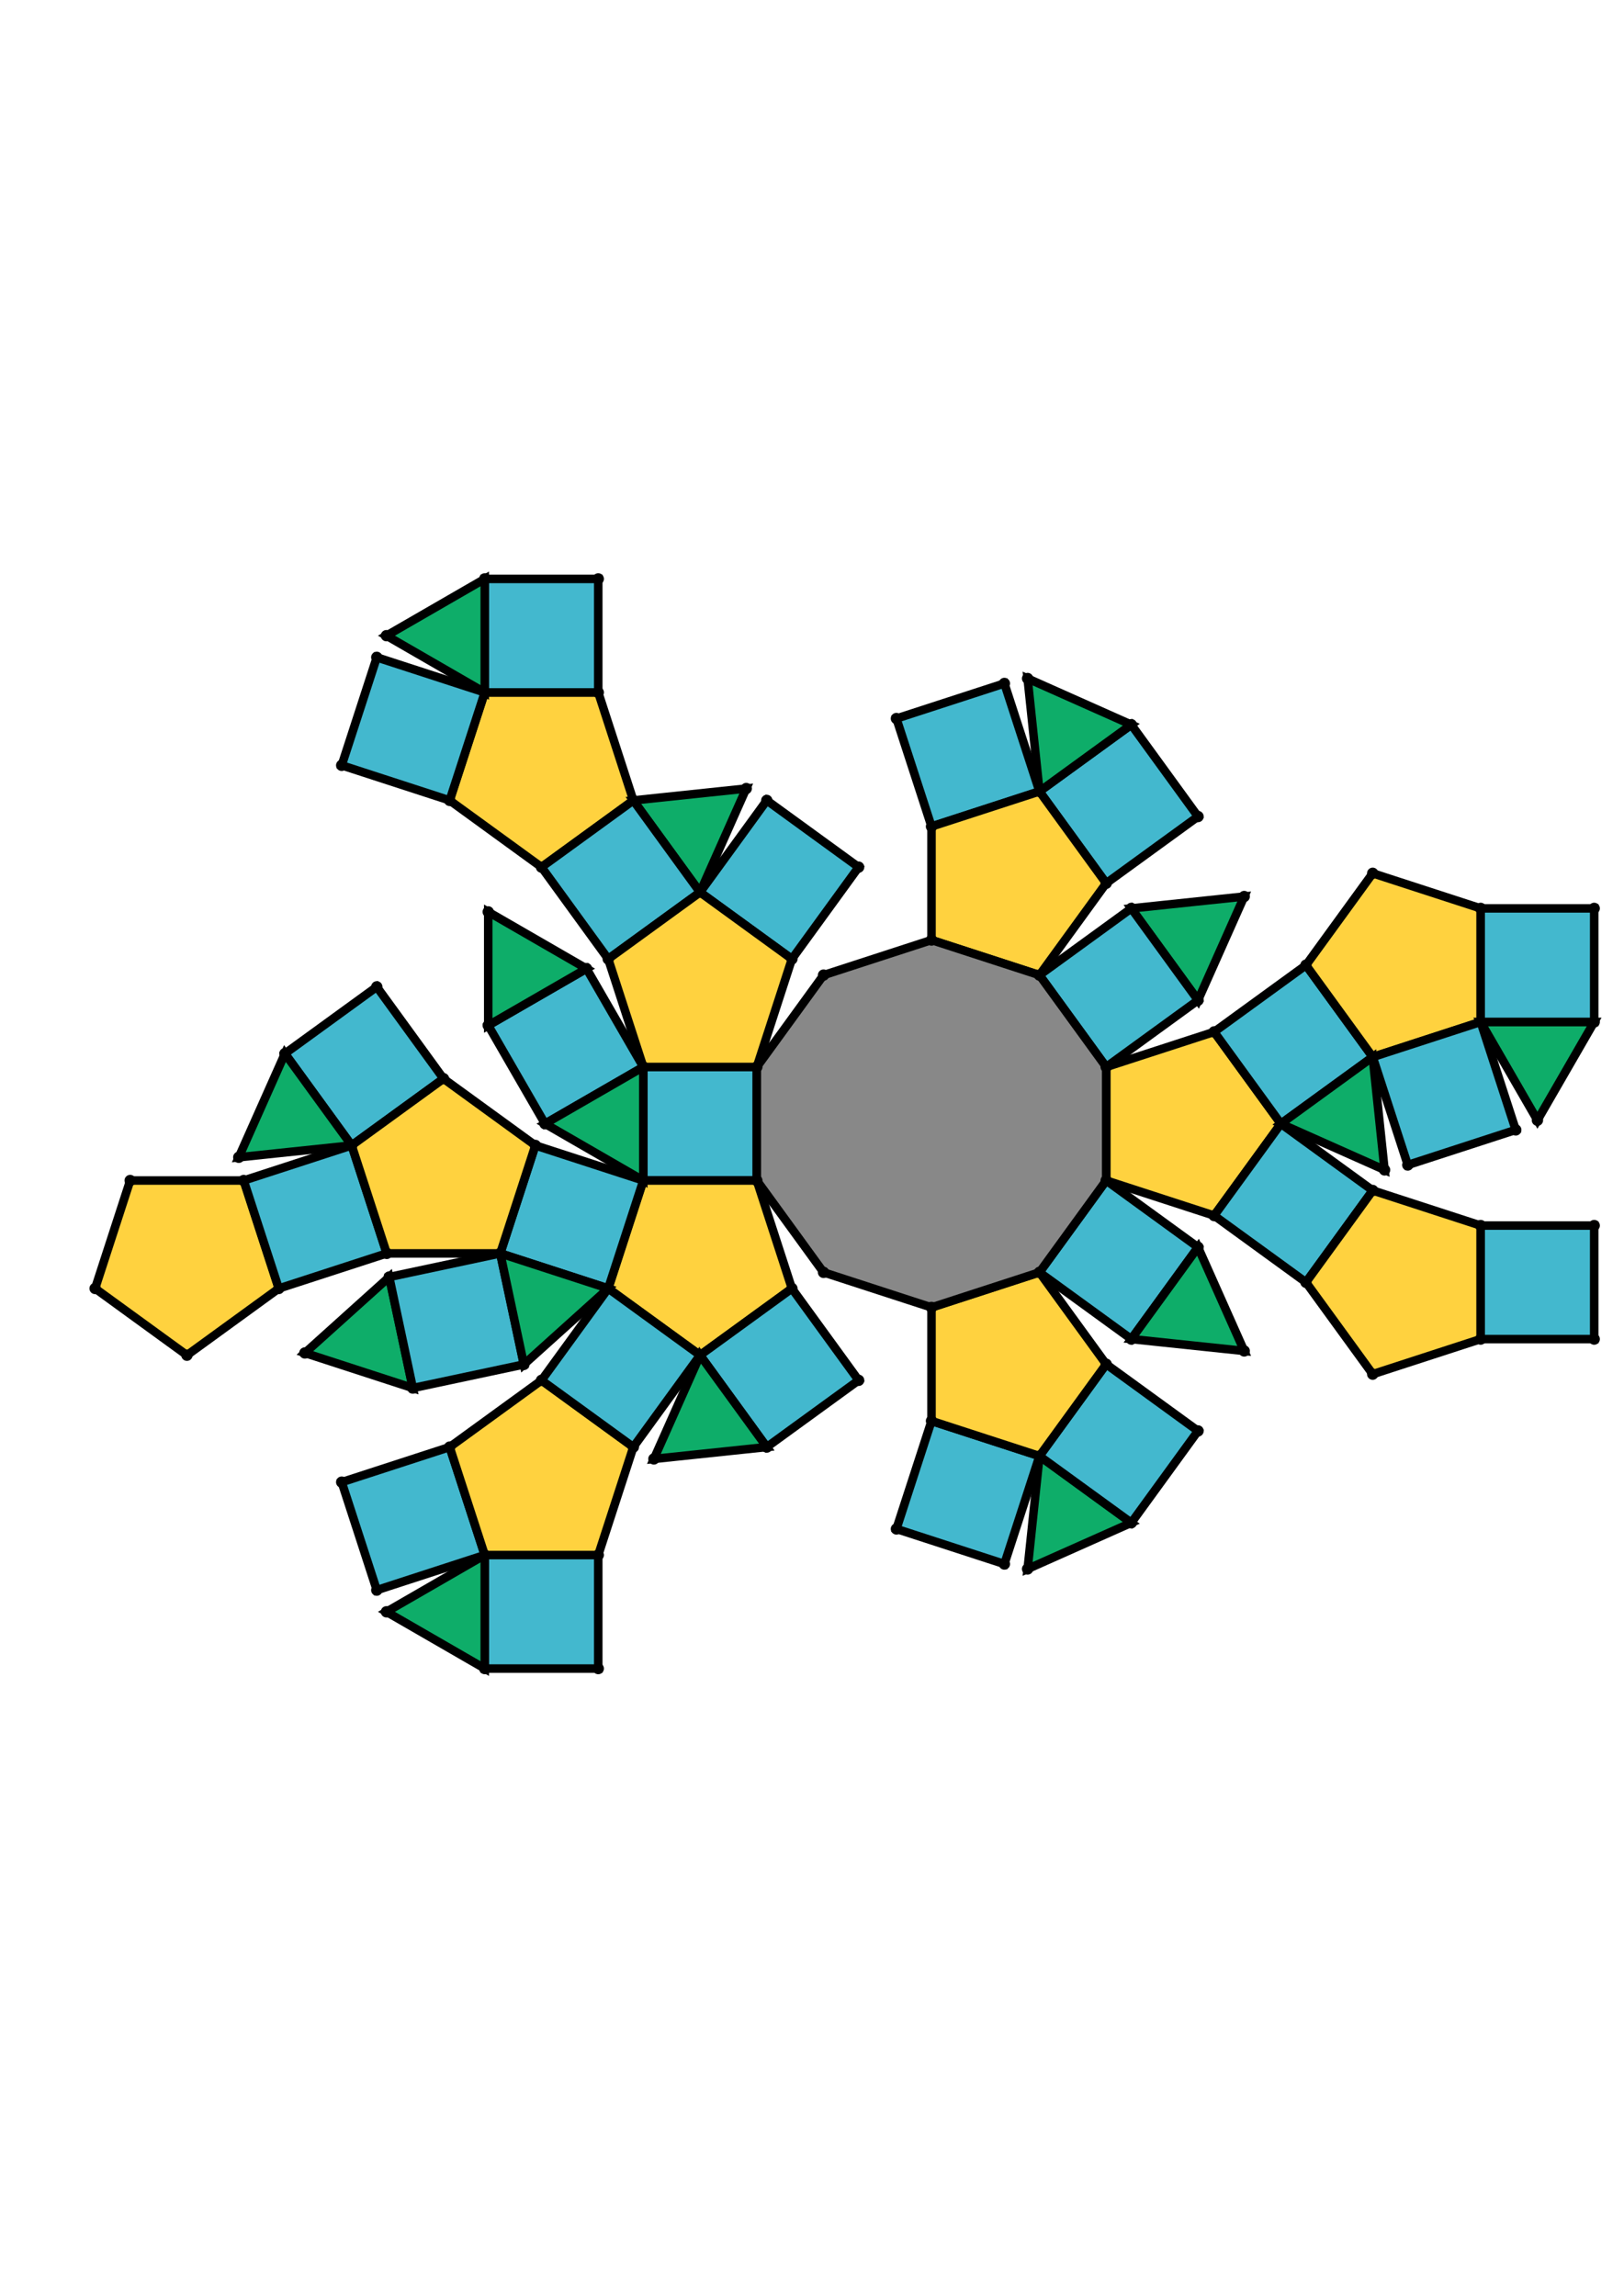 <?xml version="1.0" encoding="UTF-8" standalone="yes"?>
<!DOCTYPE svg PUBLIC "-//W3C//DTD SVG 1.0//EN" "http://www.w3.org/TR/2001/REC-SVG-20010904/DTD/svg10.dtd">
<!-- generated using polymake; Michael Joswig, Georg Loho, Benjamin Lorenz, Rico Raber; license CC BY-NC-SA 3.0; see polymake.org and matchthenet.de -->
<svg height="841pt" id="document" viewBox="0 -473.746 572 473.746" width="595pt" xmlns="http://www.w3.org/2000/svg" xmlns:svg="http://www.w3.org/2000/svg" xmlns:xlink="http://www.w3.org/1999/xlink">
	<title id="document_title">planar_net_</title>
	<polygon points="226.582,-225.382 266.565,-225.382 266.565,-265.364 226.582,-265.364 " style="fill: rgb(67,184,206); fill-opacity: 1; stroke: rgb(0,0,0); stroke-width: 3" />
	<polygon points="278.92,-187.356 266.565,-225.382 226.582,-225.382 214.227,-187.356 246.574,-163.855 " style="fill: rgb(255,210,63); fill-opacity: 1; stroke: rgb(0,0,0); stroke-width: 3" />
	<polygon points="226.582,-265.364 206.591,-299.99 171.965,-279.999 191.956,-245.373 " style="fill: rgb(67,184,206); fill-opacity: 1; stroke: rgb(0,0,0); stroke-width: 3" />
	<polygon points="226.582,-225.382 226.582,-265.364 191.956,-245.373 " style="fill: rgb(14,173,105); fill-opacity: 1; stroke: rgb(0,0,0); stroke-width: 3" />
	<polygon points="302.421,-155.009 278.92,-187.356 246.574,-163.855 270.075,-131.508 " style="fill: rgb(67,184,206); fill-opacity: 1; stroke: rgb(0,0,0); stroke-width: 3" />
	<polygon points="226.582,-225.382 188.557,-237.737 176.201,-199.711 214.227,-187.356 " style="fill: rgb(67,184,206); fill-opacity: 1; stroke: rgb(0,0,0); stroke-width: 3" />
	<polygon points="389.618,-265.364 389.618,-225.382 427.644,-213.026 451.145,-245.373 427.644,-277.719 " style="fill: rgb(255,210,63); fill-opacity: 1; stroke: rgb(0,0,0); stroke-width: 3" />
	<polygon points="190.726,-335.736 223.072,-359.237 210.717,-397.263 170.735,-397.263 158.379,-359.237 " style="fill: rgb(255,210,63); fill-opacity: 1; stroke: rgb(0,0,0); stroke-width: 3" />
	<polygon points="389.618,-225.382 366.117,-193.035 398.464,-169.534 421.965,-201.88 " style="fill: rgb(67,184,206); fill-opacity: 1; stroke: rgb(0,0,0); stroke-width: 3" />
	<polygon points="366.117,-362.404 389.618,-330.057 421.965,-353.558 398.464,-385.905 " style="fill: rgb(67,184,206); fill-opacity: 1; stroke: rgb(0,0,0); stroke-width: 3" />
	<polygon points="398.464,-321.212 421.965,-288.865 438.227,-325.391 " style="fill: rgb(14,173,105); fill-opacity: 1; stroke: rgb(0,0,0); stroke-width: 3" />
	<polygon points="366.117,-362.404 398.464,-385.905 361.938,-402.167 " style="fill: rgb(14,173,105); fill-opacity: 1; stroke: rgb(0,0,0); stroke-width: 3" />
	<polygon points="132.709,-293.585 100.362,-270.083 123.863,-237.737 156.21,-261.238 " style="fill: rgb(67,184,206); fill-opacity: 1; stroke: rgb(0,0,0); stroke-width: 3" />
	<polygon points="427.644,-277.719 451.145,-245.373 483.492,-268.874 459.991,-301.221 " style="fill: rgb(67,184,206); fill-opacity: 1; stroke: rgb(0,0,0); stroke-width: 3" />
	<polygon points="170.735,-397.263 210.717,-397.263 210.717,-437.246 170.735,-437.246 " style="fill: rgb(67,184,206); fill-opacity: 1; stroke: rgb(0,0,0); stroke-width: 3" />
	<polygon points="451.145,-245.373 427.644,-213.026 459.991,-189.525 483.492,-221.872 " style="fill: rgb(67,184,206); fill-opacity: 1; stroke: rgb(0,0,0); stroke-width: 3" />
	<polygon points="421.965,-201.88 398.464,-169.534 438.227,-165.355 " style="fill: rgb(14,173,105); fill-opacity: 1; stroke: rgb(0,0,0); stroke-width: 3" />
	<polygon points="459.991,-301.221 483.492,-268.874 521.517,-281.229 521.517,-321.212 483.492,-333.567 " style="fill: rgb(255,210,63); fill-opacity: 1; stroke: rgb(0,0,0); stroke-width: 3" />
	<polygon points="158.379,-359.237 170.735,-397.263 132.709,-409.618 120.354,-371.593 " style="fill: rgb(67,184,206); fill-opacity: 1; stroke: rgb(0,0,0); stroke-width: 3" />
	<polygon points="100.362,-270.083 84.1,-233.558 123.863,-237.737 " style="fill: rgb(14,173,105); fill-opacity: 1; stroke: rgb(0,0,0); stroke-width: 3" />
	<polygon points="451.145,-245.373 487.671,-229.11 483.492,-268.874 " style="fill: rgb(14,173,105); fill-opacity: 1; stroke: rgb(0,0,0); stroke-width: 3" />
	<polygon points="170.735,-397.263 170.735,-437.246 136.109,-417.254 " style="fill: rgb(14,173,105); fill-opacity: 1; stroke: rgb(0,0,0); stroke-width: 3" />
	<polygon points="459.991,-189.525 483.492,-157.179 521.517,-169.534 521.517,-209.516 483.492,-221.872 " style="fill: rgb(255,210,63); fill-opacity: 1; stroke: rgb(0,0,0); stroke-width: 3" />
	<polygon points="210.717,-93.483 170.735,-93.483 170.735,-53.5 210.717,-53.5 " style="fill: rgb(67,184,206); fill-opacity: 1; stroke: rgb(0,0,0); stroke-width: 3" />
	<polygon points="170.735,-93.483 158.379,-131.508 120.354,-119.153 132.709,-81.127 " style="fill: rgb(67,184,206); fill-opacity: 1; stroke: rgb(0,0,0); stroke-width: 3" />
	<polygon points="541.509,-246.603 561.5,-281.229 521.517,-281.229 " style="fill: rgb(14,173,105); fill-opacity: 1; stroke: rgb(0,0,0); stroke-width: 3" />
	<polygon points="170.735,-93.483 136.109,-73.491 170.735,-53.5 " style="fill: rgb(14,173,105); fill-opacity: 1; stroke: rgb(0,0,0); stroke-width: 3" />
	<polygon points="521.517,-209.516 521.517,-169.534 561.5,-169.534 561.5,-209.516 " style="fill: rgb(67,184,206); fill-opacity: 1; stroke: rgb(0,0,0); stroke-width: 3" />
	<polygon points="85.838,-225.382 45.855,-225.382 33.5,-187.356 65.847,-163.855 98.193,-187.356 " style="fill: rgb(255,210,63); fill-opacity: 1; stroke: rgb(0,0,0); stroke-width: 3" />
	<polygon points="521.517,-321.212 521.517,-281.229 561.5,-281.229 561.5,-321.212 " style="fill: rgb(67,184,206); fill-opacity: 1; stroke: rgb(0,0,0); stroke-width: 3" />
	<polygon points="495.847,-230.848 533.873,-243.204 521.517,-281.229 483.492,-268.874 " style="fill: rgb(67,184,206); fill-opacity: 1; stroke: rgb(0,0,0); stroke-width: 3" />
	<polygon points="137.092,-191.398 107.38,-164.645 145.405,-152.29 " style="fill: rgb(14,173,105); fill-opacity: 1; stroke: rgb(0,0,0); stroke-width: 3" />
	<polygon points="366.117,-128.342 361.938,-88.578 398.464,-104.841 " style="fill: rgb(14,173,105); fill-opacity: 1; stroke: rgb(0,0,0); stroke-width: 3" />
	<polygon points="136.219,-199.711 123.863,-237.737 85.838,-225.382 98.193,-187.356 " style="fill: rgb(67,184,206); fill-opacity: 1; stroke: rgb(0,0,0); stroke-width: 3" />
	<polygon points="223.072,-131.508 190.726,-155.009 158.379,-131.508 170.735,-93.483 210.717,-93.483 " style="fill: rgb(255,210,63); fill-opacity: 1; stroke: rgb(0,0,0); stroke-width: 3" />
	<polygon points="389.618,-160.688 366.117,-128.342 398.464,-104.841 421.965,-137.187 " style="fill: rgb(67,184,206); fill-opacity: 1; stroke: rgb(0,0,0); stroke-width: 3" />
	<polygon points="176.201,-199.711 137.092,-191.398 145.405,-152.29 184.514,-160.602 " style="fill: rgb(67,184,206); fill-opacity: 1; stroke: rgb(0,0,0); stroke-width: 3" />
	<polygon points="366.117,-128.342 328.092,-140.697 315.736,-102.672 353.762,-90.316 " style="fill: rgb(67,184,206); fill-opacity: 1; stroke: rgb(0,0,0); stroke-width: 3" />
	<polygon points="214.227,-187.356 176.201,-199.711 184.514,-160.602 " style="fill: rgb(14,173,105); fill-opacity: 1; stroke: rgb(0,0,0); stroke-width: 3" />
	<polygon points="270.075,-131.508 246.574,-163.855 230.311,-127.329 " style="fill: rgb(14,173,105); fill-opacity: 1; stroke: rgb(0,0,0); stroke-width: 3" />
	<polygon points="246.574,-163.855 214.227,-187.356 190.726,-155.009 223.072,-131.508 " style="fill: rgb(67,184,206); fill-opacity: 1; stroke: rgb(0,0,0); stroke-width: 3" />
	<polygon points="188.557,-237.737 156.21,-261.238 123.863,-237.737 136.219,-199.711 176.201,-199.711 " style="fill: rgb(255,210,63); fill-opacity: 1; stroke: rgb(0,0,0); stroke-width: 3" />
	<polygon points="366.117,-193.035 328.092,-180.68 328.092,-140.697 366.117,-128.342 389.618,-160.688 " style="fill: rgb(255,210,63); fill-opacity: 1; stroke: rgb(0,0,0); stroke-width: 3" />
	<polygon points="206.591,-299.99 171.965,-319.981 171.965,-279.999 " style="fill: rgb(14,173,105); fill-opacity: 1; stroke: rgb(0,0,0); stroke-width: 3" />
	<polygon points="328.092,-350.049 366.117,-362.404 353.762,-400.429 315.736,-388.074 " style="fill: rgb(67,184,206); fill-opacity: 1; stroke: rgb(0,0,0); stroke-width: 3" />
	<polygon points="366.117,-297.711 389.618,-265.364 421.965,-288.865 398.464,-321.212 " style="fill: rgb(67,184,206); fill-opacity: 1; stroke: rgb(0,0,0); stroke-width: 3" />
	<polygon points="246.574,-326.891 262.836,-363.417 223.072,-359.237 " style="fill: rgb(14,173,105); fill-opacity: 1; stroke: rgb(0,0,0); stroke-width: 3" />
	<polygon points="214.227,-303.39 246.574,-326.891 223.072,-359.237 190.726,-335.736 " style="fill: rgb(67,184,206); fill-opacity: 1; stroke: rgb(0,0,0); stroke-width: 3" />
	<polygon points="328.092,-310.066 366.117,-297.711 389.618,-330.057 366.117,-362.404 328.092,-350.049 " style="fill: rgb(255,210,63); fill-opacity: 1; stroke: rgb(0,0,0); stroke-width: 3" />
	<polygon points="278.92,-303.39 302.421,-335.736 270.075,-359.237 246.574,-326.891 " style="fill: rgb(67,184,206); fill-opacity: 1; stroke: rgb(0,0,0); stroke-width: 3" />
	<polygon points="226.582,-265.364 266.565,-265.364 278.92,-303.39 246.574,-326.891 214.227,-303.39 " style="fill: rgb(255,210,63); fill-opacity: 1; stroke: rgb(0,0,0); stroke-width: 3" />
	<polygon points="266.565,-265.364 266.565,-225.382 290.066,-193.035 328.092,-180.68 366.117,-193.035 389.618,-225.382 389.618,-265.364 366.117,-297.711 328.092,-310.066 290.066,-297.711 " style="fill: rgb(136,136,136); fill-opacity: 1; stroke: rgb(0,0,0); stroke-width: 3" />
	<circle cx="226.582" cy="-225.382" r="2" style="fill: rgb(0,0,0)" />
	<circle cx="266.565" cy="-225.382" r="2" style="fill: rgb(0,0,0)" />
	<circle cx="266.565" cy="-265.364" r="2" style="fill: rgb(0,0,0)" />
	<circle cx="226.582" cy="-265.364" r="2" style="fill: rgb(0,0,0)" />
	<circle cx="214.227" cy="-187.356" r="2" style="fill: rgb(0,0,0)" />
	<circle cx="246.574" cy="-163.855" r="2" style="fill: rgb(0,0,0)" />
	<circle cx="278.92" cy="-187.356" r="2" style="fill: rgb(0,0,0)" />
	<circle cx="191.956" cy="-245.373" r="2" style="fill: rgb(0,0,0)" />
	<circle cx="278.92" cy="-303.39" r="2" style="fill: rgb(0,0,0)" />
	<circle cx="246.574" cy="-326.891" r="2" style="fill: rgb(0,0,0)" />
	<circle cx="214.227" cy="-303.39" r="2" style="fill: rgb(0,0,0)" />
	<circle cx="290.066" cy="-193.035" r="2" style="fill: rgb(0,0,0)" />
	<circle cx="328.092" cy="-180.68" r="2" style="fill: rgb(0,0,0)" />
	<circle cx="366.117" cy="-193.035" r="2" style="fill: rgb(0,0,0)" />
	<circle cx="389.618" cy="-225.382" r="2" style="fill: rgb(0,0,0)" />
	<circle cx="389.618" cy="-265.364" r="2" style="fill: rgb(0,0,0)" />
	<circle cx="366.117" cy="-297.711" r="2" style="fill: rgb(0,0,0)" />
	<circle cx="328.092" cy="-310.066" r="2" style="fill: rgb(0,0,0)" />
	<circle cx="290.066" cy="-297.711" r="2" style="fill: rgb(0,0,0)" />
	<circle cx="270.075" cy="-131.508" r="2" style="fill: rgb(0,0,0)" />
	<circle cx="302.421" cy="-155.009" r="2" style="fill: rgb(0,0,0)" />
	<circle cx="188.557" cy="-237.737" r="2" style="fill: rgb(0,0,0)" />
	<circle cx="176.201" cy="-199.711" r="2" style="fill: rgb(0,0,0)" />
	<circle cx="190.726" cy="-155.009" r="2" style="fill: rgb(0,0,0)" />
	<circle cx="223.072" cy="-131.508" r="2" style="fill: rgb(0,0,0)" />
	<circle cx="206.591" cy="-299.99" r="2" style="fill: rgb(0,0,0)" />
	<circle cx="171.965" cy="-279.999" r="2" style="fill: rgb(0,0,0)" />
	<circle cx="223.072" cy="-359.237" r="2" style="fill: rgb(0,0,0)" />
	<circle cx="190.726" cy="-335.736" r="2" style="fill: rgb(0,0,0)" />
	<circle cx="302.421" cy="-335.736" r="2" style="fill: rgb(0,0,0)" />
	<circle cx="270.075" cy="-359.237" r="2" style="fill: rgb(0,0,0)" />
	<circle cx="427.644" cy="-213.026" r="2" style="fill: rgb(0,0,0)" />
	<circle cx="451.145" cy="-245.373" r="2" style="fill: rgb(0,0,0)" />
	<circle cx="427.644" cy="-277.719" r="2" style="fill: rgb(0,0,0)" />
	<circle cx="398.464" cy="-169.534" r="2" style="fill: rgb(0,0,0)" />
	<circle cx="421.965" cy="-201.88" r="2" style="fill: rgb(0,0,0)" />
	<circle cx="328.092" cy="-140.697" r="2" style="fill: rgb(0,0,0)" />
	<circle cx="366.117" cy="-128.342" r="2" style="fill: rgb(0,0,0)" />
	<circle cx="389.618" cy="-160.688" r="2" style="fill: rgb(0,0,0)" />
	<circle cx="421.965" cy="-288.865" r="2" style="fill: rgb(0,0,0)" />
	<circle cx="398.464" cy="-321.212" r="2" style="fill: rgb(0,0,0)" />
	<circle cx="389.618" cy="-330.057" r="2" style="fill: rgb(0,0,0)" />
	<circle cx="366.117" cy="-362.404" r="2" style="fill: rgb(0,0,0)" />
	<circle cx="328.092" cy="-350.049" r="2" style="fill: rgb(0,0,0)" />
	<circle cx="230.311" cy="-127.329" r="2" style="fill: rgb(0,0,0)" />
	<circle cx="184.514" cy="-160.602" r="2" style="fill: rgb(0,0,0)" />
	<circle cx="156.21" cy="-261.238" r="2" style="fill: rgb(0,0,0)" />
	<circle cx="123.863" cy="-237.737" r="2" style="fill: rgb(0,0,0)" />
	<circle cx="136.219" cy="-199.711" r="2" style="fill: rgb(0,0,0)" />
	<circle cx="158.379" cy="-131.508" r="2" style="fill: rgb(0,0,0)" />
	<circle cx="170.735" cy="-93.483" r="2" style="fill: rgb(0,0,0)" />
	<circle cx="210.717" cy="-93.483" r="2" style="fill: rgb(0,0,0)" />
	<circle cx="171.965" cy="-319.981" r="2" style="fill: rgb(0,0,0)" />
	<circle cx="210.717" cy="-397.263" r="2" style="fill: rgb(0,0,0)" />
	<circle cx="170.735" cy="-397.263" r="2" style="fill: rgb(0,0,0)" />
	<circle cx="158.379" cy="-359.237" r="2" style="fill: rgb(0,0,0)" />
	<circle cx="262.836" cy="-363.417" r="2" style="fill: rgb(0,0,0)" />
	<circle cx="483.492" cy="-268.874" r="2" style="fill: rgb(0,0,0)" />
	<circle cx="459.991" cy="-301.221" r="2" style="fill: rgb(0,0,0)" />
	<circle cx="459.991" cy="-189.525" r="2" style="fill: rgb(0,0,0)" />
	<circle cx="483.492" cy="-221.872" r="2" style="fill: rgb(0,0,0)" />
	<circle cx="438.227" cy="-165.355" r="2" style="fill: rgb(0,0,0)" />
	<circle cx="398.464" cy="-104.841" r="2" style="fill: rgb(0,0,0)" />
	<circle cx="421.965" cy="-137.187" r="2" style="fill: rgb(0,0,0)" />
	<circle cx="315.736" cy="-102.672" r="2" style="fill: rgb(0,0,0)" />
	<circle cx="353.762" cy="-90.316" r="2" style="fill: rgb(0,0,0)" />
	<circle cx="438.227" cy="-325.391" r="2" style="fill: rgb(0,0,0)" />
	<circle cx="421.965" cy="-353.558" r="2" style="fill: rgb(0,0,0)" />
	<circle cx="398.464" cy="-385.905" r="2" style="fill: rgb(0,0,0)" />
	<circle cx="353.762" cy="-400.429" r="2" style="fill: rgb(0,0,0)" />
	<circle cx="315.736" cy="-388.074" r="2" style="fill: rgb(0,0,0)" />
	<circle cx="137.092" cy="-191.398" r="2" style="fill: rgb(0,0,0)" />
	<circle cx="145.405" cy="-152.29" r="2" style="fill: rgb(0,0,0)" />
	<circle cx="132.709" cy="-293.585" r="2" style="fill: rgb(0,0,0)" />
	<circle cx="100.362" cy="-270.083" r="2" style="fill: rgb(0,0,0)" />
	<circle cx="85.838" cy="-225.382" r="2" style="fill: rgb(0,0,0)" />
	<circle cx="98.193" cy="-187.356" r="2" style="fill: rgb(0,0,0)" />
	<circle cx="170.735" cy="-53.5" r="2" style="fill: rgb(0,0,0)" />
	<circle cx="210.717" cy="-53.5" r="2" style="fill: rgb(0,0,0)" />
	<circle cx="120.354" cy="-119.153" r="2" style="fill: rgb(0,0,0)" />
	<circle cx="132.709" cy="-81.127" r="2" style="fill: rgb(0,0,0)" />
	<circle cx="210.717" cy="-437.246" r="2" style="fill: rgb(0,0,0)" />
	<circle cx="170.735" cy="-437.246" r="2" style="fill: rgb(0,0,0)" />
	<circle cx="132.709" cy="-409.618" r="2" style="fill: rgb(0,0,0)" />
	<circle cx="120.354" cy="-371.593" r="2" style="fill: rgb(0,0,0)" />
	<circle cx="521.517" cy="-281.229" r="2" style="fill: rgb(0,0,0)" />
	<circle cx="521.517" cy="-321.212" r="2" style="fill: rgb(0,0,0)" />
	<circle cx="483.492" cy="-333.567" r="2" style="fill: rgb(0,0,0)" />
	<circle cx="487.671" cy="-229.11" r="2" style="fill: rgb(0,0,0)" />
	<circle cx="483.492" cy="-157.179" r="2" style="fill: rgb(0,0,0)" />
	<circle cx="521.517" cy="-169.534" r="2" style="fill: rgb(0,0,0)" />
	<circle cx="521.517" cy="-209.516" r="2" style="fill: rgb(0,0,0)" />
	<circle cx="361.938" cy="-88.578" r="2" style="fill: rgb(0,0,0)" />
	<circle cx="361.938" cy="-402.167" r="2" style="fill: rgb(0,0,0)" />
	<circle cx="107.38" cy="-164.645" r="2" style="fill: rgb(0,0,0)" />
	<circle cx="84.1" cy="-233.558" r="2" style="fill: rgb(0,0,0)" />
	<circle cx="45.855" cy="-225.382" r="2" style="fill: rgb(0,0,0)" />
	<circle cx="33.5" cy="-187.356" r="2" style="fill: rgb(0,0,0)" />
	<circle cx="65.847" cy="-163.855" r="2" style="fill: rgb(0,0,0)" />
	<circle cx="136.109" cy="-73.491" r="2" style="fill: rgb(0,0,0)" />
	<circle cx="136.109" cy="-417.254" r="2" style="fill: rgb(0,0,0)" />
	<circle cx="561.5" cy="-281.229" r="2" style="fill: rgb(0,0,0)" />
	<circle cx="561.5" cy="-321.212" r="2" style="fill: rgb(0,0,0)" />
	<circle cx="495.847" cy="-230.848" r="2" style="fill: rgb(0,0,0)" />
	<circle cx="533.873" cy="-243.204" r="2" style="fill: rgb(0,0,0)" />
	<circle cx="561.5" cy="-169.534" r="2" style="fill: rgb(0,0,0)" />
	<circle cx="561.5" cy="-209.516" r="2" style="fill: rgb(0,0,0)" />
	<circle cx="541.509" cy="-246.603" r="2" style="fill: rgb(0,0,0)" />
	<!-- 
	Generated using the Perl SVG Module V2.64
	by Ronan Oger
	Info: http://www.roitsystems.com/
 -->
</svg>
